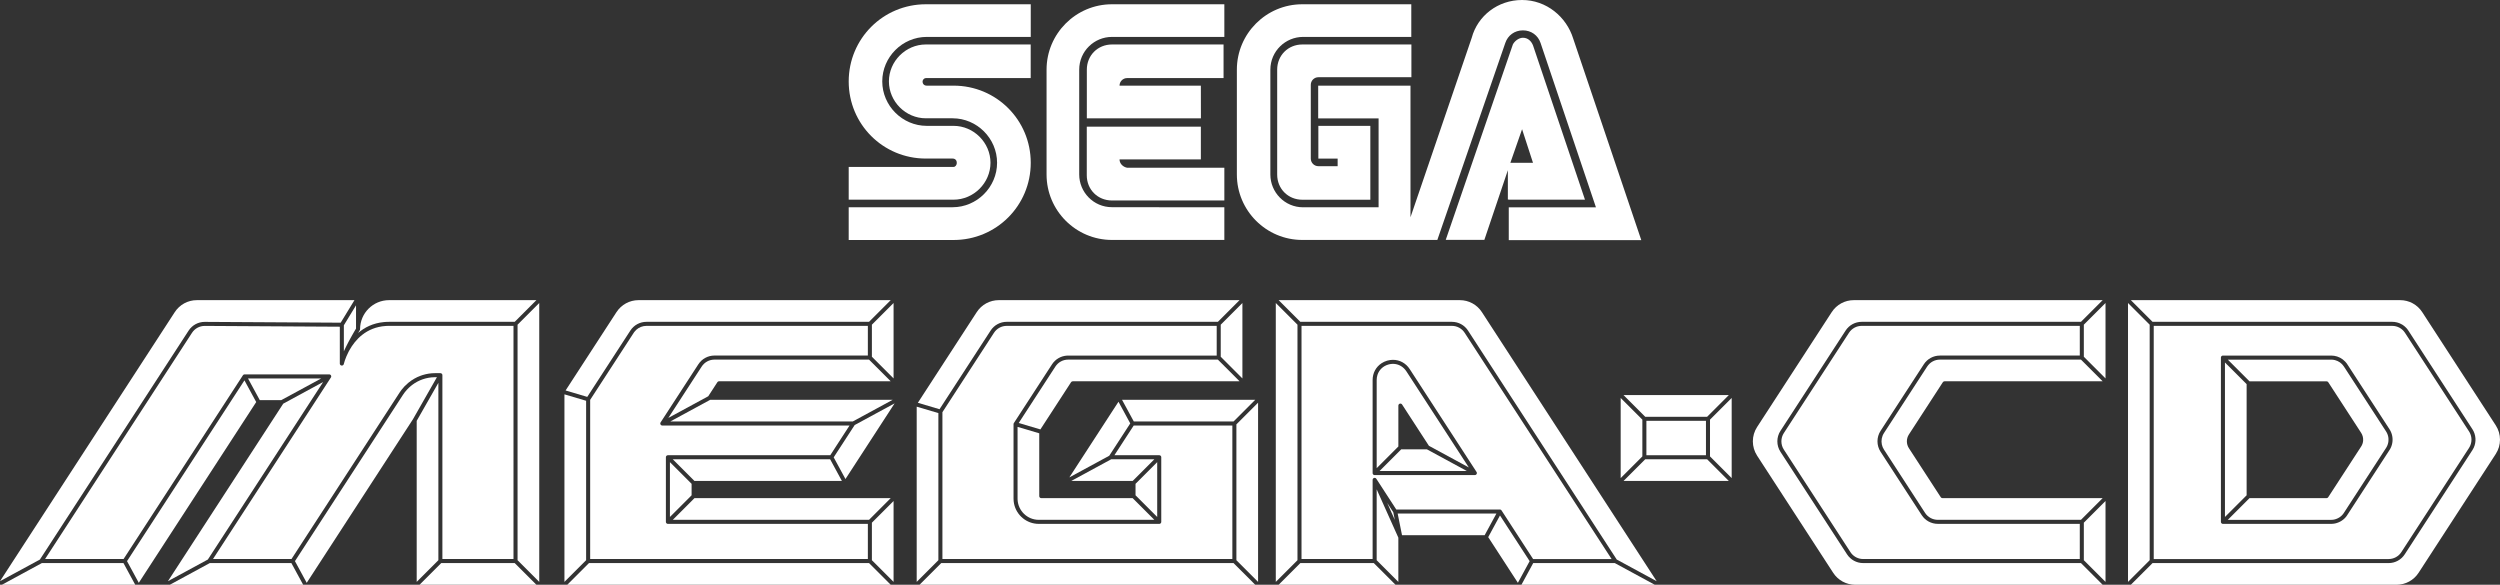 <?xml version="1.0" encoding="utf-8"?>
<!-- Generator: Adobe Illustrator 26.5.0, SVG Export Plug-In . SVG Version: 6.00 Build 0)  -->
<svg version="1.1" id="Layer_1" xmlns="http://www.w3.org/2000/svg" xmlns:xlink="http://www.w3.org/1999/xlink" x="0px" y="0px"
	 viewBox="0 0 3839 897.94" style="enable-background:new 0 0 3839 897.94;" xml:space="preserve">
<rect x="0" y="0" width="3839" height="897.94" fill="#333333" stroke="none"/>
<style type="text/css">
	.st0{fill:#FFFFFF;}
	.st1{fill:#FFFFFF;stroke:#000000;stroke-width:6.18;stroke-linecap:round;stroke-linejoin:round;stroke-miterlimit:10;}
	.st2{fill:none;stroke:#000000;stroke-width:6.18;stroke-linecap:round;stroke-linejoin:round;stroke-miterlimit:10;}
	.st3{stroke:#FFFFFF;stroke-width:6.18;stroke-linecap:round;stroke-linejoin:round;stroke-miterlimit:10;}
	.st4{fill:none;stroke:#FFFFFF;stroke-width:6.18;stroke-linecap:round;stroke-linejoin:round;stroke-miterlimit:10;}
</style>
<g>
	<g>
		<g>
			<g>
				<g>
					<path class="st0" d="M1464.31,256.32h-161.04v50.3h161.04c30.92,0,56.68-25.76,56.68-56.68s-25.76-56.68-56.68-56.68h-41.22
						c-37.38,0-68.29-30.92-68.29-68.29s30.92-68.29,68.29-68.29h159.73V6.55h-161.04c-65.67,0-118.51,52.75-118.51,118.51
						s52.75,118.42,118.42,118.42h41.13c3.93,0,6.38,2.62,6.38,6.38C1469.38,253.7,1466.76,256.32,1464.31,256.32z"/>
					<path class="st0" d="M1421.69,119.91h161.04V68.29h-161.04c-30.92,0-56.68,25.76-56.68,56.68s25.76,56.68,56.68,56.68h41.13
						c37.38,0,68.29,30.92,68.29,68.29s-30.92,68.29-68.29,68.29h-159.56v50.3h161.04c65.67,0,118.51-52.75,118.51-118.51
						s-52.75-118.51-118.51-118.51h-41.22c-3.93,0-6.38-2.62-6.38-6.38C1416.63,122.53,1419.25,119.91,1421.69,119.91z"/>
				</g>
				<g>
					<path class="st0" d="M1999.93,68.29c-21.92,0-38.69,16.77-38.69,38.69v161.04c0,21.92,16.77,38.69,38.69,38.69h104.36V193.27
						h-79.82v50.3h29.61v11.62h-29.61c-6.38,0-11.62-5.24-11.62-11.62V130.21c0-6.38,5.24-11.62,11.62-11.62h142.88v-50.3H1999.93z"
						/>
					<path class="st0" d="M2316.69,306.63h117.2L2354.06,69.6c-2.62-6.38-7.69-11.62-15.46-11.62c-6.38,0-12.93,5.24-15.46,10.31
						L2220.1,368.29h59.3l36.07-106.9v45.06h1.31L2316.69,306.63L2316.69,306.63z M2337.3,198.42l16.77,51.61h-34.76L2337.3,198.42z
						"/>
					<path class="st0" d="M2415.81,59.3C2405.5,25.85,2374.68,0,2337.3,0c-37.38,0-68.29,24.45-77.29,57.99l-94.06,275.62V131.52
						h-141.74v50.3h92.75v136.5h-115.89c-28.38,0-50.3-23.14-50.3-50.3V106.98c0-28.38,23.14-50.3,50.3-50.3h166.11V6.55h-167.42
						c-55.37,0-100.43,45.06-100.43,100.43v161.04c0,55.37,45.06,100.43,100.43,100.43h207.42l104.36-302.52
						c3.93-11.62,14.24-19.3,27.07-19.3s23.14,7.69,27.07,19.3l85.06,252.48h-133.88v50.3h203.49l0,0L2415.81,59.3z"/>
				</g>
				<g>
					<path class="st0" d="M1707.53,318.16c-28.38,0-50.3-23.14-50.3-50.3V106.98c0-28.38,23.14-50.3,50.3-50.3h172.57V6.55h-172.57
						c-55.37,0-100.43,45.06-100.43,100.43v161.04c0,55.37,45.06,100.43,100.43,100.43h172.57v-50.13L1707.53,318.16L1707.53,318.16
						z"/>
					<path class="st0" d="M1719.15,244.8h124.89v-50.3h-175.19v74.67c0,21.92,16.77,38.69,38.69,38.69h172.57v-50.3h-149.43
						C1724.3,256.32,1719.15,251.08,1719.15,244.8z"/>
					<path class="st0" d="M1844.04,131.52h-124.89c0-6.38,5.24-11.62,11.62-11.62h148.12V68.29h-171.26
						c-21.92,0-38.69,16.77-38.69,38.69v74.76h175.19C1844.04,181.74,1844.04,131.52,1844.04,131.52z"/>
				</g>
			</g>
		</g>
	</g>
	<g>
		<polygon class="st0" points="652.59,889.62 644.27,897.94 823.67,897.94 823.05,897.32 790.38,864.66 677.56,864.66 		"/>
		<path class="st0" d="M550.9,509.68c-0.11,0.19-0.23,0.38-0.34,0.58c-0.13,0.23-0.27,0.46-0.41,0.69
			c-0.06,0.11-0.13,0.22-0.19,0.33c9.81-8.46,22.76-15.14,39.71-16.72c0.05-0.01,0.1-0.01,0.16-0.02c1.07-0.1,2.15-0.17,3.25-0.23
			c0.18-0.01,0.35-0.03,0.53-0.03c1.26-0.06,2.54-0.09,3.85-0.09h192.93l33.29-33.29H597.46c-24.55,0-44.52,19.97-44.52,44.52
			c0,0.57-0.16,1.13-0.45,1.61c-0.19,0.31-0.39,0.65-0.6,0.99c-0.08,0.13-0.16,0.27-0.24,0.41c-0.13,0.22-0.26,0.43-0.4,0.66
			C551.13,509.29,551.02,509.49,550.9,509.68z"/>
		<path class="st0" d="M536.25,538.36c-0.13,0.24-0.26,0.48-0.39,0.71c-0.17,0.32-0.34,0.64-0.51,0.96
			c-0.03,0.06-0.06,0.11-0.09,0.17c-5.34,10.3-7.29,18.65-7.32,18.76c-0.01,0.04-0.02,0.07-0.03,0.11
			c-0.02,0.09-0.05,0.17-0.08,0.25c-0.03,0.09-0.07,0.18-0.11,0.27c-0.04,0.08-0.08,0.16-0.12,0.23c-0.05,0.08-0.1,0.16-0.15,0.24
			c-0.05,0.07-0.1,0.14-0.16,0.2c-0.06,0.07-0.12,0.14-0.19,0.2c-0.06,0.06-0.12,0.12-0.19,0.18c-0.07,0.06-0.14,0.11-0.22,0.16
			c-0.07,0.05-0.14,0.1-0.22,0.15c-0.08,0.05-0.16,0.08-0.24,0.12c-0.08,0.04-0.16,0.08-0.24,0.11c-0.09,0.03-0.19,0.06-0.28,0.08
			c-0.08,0.02-0.16,0.05-0.24,0.06c-0.14,0.03-0.29,0.04-0.43,0.04c-0.04,0-0.08,0.01-0.11,0.01c-0.05,0-0.11,0-0.16,0
			c-0.05,0-0.1-0.02-0.16-0.02c-0.06-0.01-0.13-0.01-0.19-0.02c-0.04-0.01-0.07-0.02-0.11-0.03c-0.11-0.02-0.22-0.05-0.33-0.09
			c-0.08-0.03-0.16-0.05-0.24-0.09c-0.1-0.04-0.2-0.09-0.29-0.14c-0.08-0.04-0.15-0.09-0.23-0.13c-0.09-0.06-0.17-0.12-0.25-0.18
			c-0.07-0.06-0.14-0.12-0.2-0.18c-0.07-0.07-0.14-0.14-0.2-0.22c-0.06-0.07-0.12-0.14-0.17-0.22c-0.06-0.08-0.11-0.16-0.16-0.25
			c-0.05-0.08-0.09-0.16-0.13-0.25c-0.04-0.09-0.07-0.18-0.11-0.27c-0.03-0.09-0.06-0.19-0.09-0.29c-0.02-0.09-0.04-0.18-0.05-0.28
			c-0.02-0.1-0.03-0.21-0.03-0.31c0-0.05-0.01-0.09-0.01-0.14v-0.1v-56.45l-205.25-1.21l-2.06-0.01c-0.05,0-0.09,0-0.14,0
			c-7.92,0-15.22,3.96-19.54,10.61L69.21,858.45h120.54l183.25-282.12c0.07-0.11,0.17-0.2,0.25-0.3c0.07-0.09,0.14-0.18,0.22-0.26
			c0.02-0.01,0.03-0.03,0.04-0.05c0.06-0.05,0.12-0.08,0.18-0.13c0.05-0.04,0.09-0.07,0.14-0.1c0.09-0.06,0.16-0.13,0.26-0.18
			c0.02-0.01,0.04-0.02,0.06-0.03c0.08-0.04,0.16-0.06,0.25-0.1c0.06-0.02,0.11-0.05,0.17-0.07c0.08-0.03,0.16-0.07,0.24-0.1
			c0.02-0.01,0.04-0.01,0.07-0.01c0.1-0.02,0.21-0.02,0.31-0.04c0.14-0.02,0.27-0.05,0.41-0.05h129.91c0.16,0,0.32,0.02,0.47,0.04
			c0.01,0,0.03,0,0.04,0c0.04,0.01,0.08,0.02,0.12,0.03c0.1,0.02,0.2,0.05,0.3,0.08c0.02,0.01,0.05,0.01,0.08,0.02
			c0.03,0.01,0.07,0.03,0.1,0.04c0.09,0.03,0.18,0.07,0.27,0.12c0.03,0.02,0.07,0.03,0.1,0.05c0.02,0.01,0.04,0.02,0.06,0.03
			c0.1,0.06,0.2,0.12,0.29,0.19c0.03,0.02,0.05,0.03,0.08,0.05c0.01,0,0.01,0.01,0.02,0.01c0.12,0.09,0.23,0.2,0.34,0.31
			c0.03,0.03,0.06,0.07,0.09,0.11c0.07,0.08,0.14,0.17,0.2,0.25c0.02,0.02,0.03,0.04,0.05,0.07c0.02,0.03,0.03,0.07,0.05,0.1
			c0.03,0.04,0.05,0.08,0.08,0.12c0.01,0.02,0.01,0.05,0.03,0.07c0.03,0.05,0.06,0.11,0.09,0.16c0.06,0.13,0.1,0.27,0.14,0.41
			c0.01,0.03,0.02,0.05,0.03,0.07c0,0,0,0,0,0c0,0.01,0,0.03,0.01,0.04c0.01,0.03,0.01,0.06,0.01,0.08
			c0.03,0.13,0.05,0.25,0.06,0.38c0.01,0.08,0,0.16,0,0.24c0,0.02,0,0.04,0,0.06c0,0.04,0,0.08,0,0.12c0,0.03,0,0.06,0,0.09
			c-0.01,0.09-0.03,0.17-0.04,0.26c-0.01,0.08-0.02,0.17-0.04,0.25c-0.01,0.04-0.03,0.08-0.04,0.12c-0.01,0.05-0.03,0.09-0.05,0.13
			c0,0.01,0,0.01-0.01,0.01c-0.03,0.07-0.04,0.14-0.07,0.21c-0.07,0.16-0.15,0.31-0.24,0.45c0,0,0,0,0,0L327.07,858.45h120.54
			c2.24-3.45,8.46-13.02,17.26-26.58c0.13-0.2,0.26-0.4,0.39-0.61c4.61-7.1,9.92-15.28,15.73-24.22c0.18-0.28,0.37-0.57,0.55-0.85
			c6.59-10.14,13.8-21.25,21.37-32.9c0.4-0.61,0.79-1.22,1.19-1.84c3.86-5.94,7.81-12.02,11.8-18.17c0.36-0.55,0.71-1.1,1.07-1.65
			c1.43-2.2,2.87-4.42,4.31-6.64c0.08-0.13,0.17-0.26,0.25-0.39c3.28-5.05,6.58-10.13,9.88-15.22c0.29-0.45,0.58-0.9,0.88-1.35
			c3.21-4.94,6.41-9.87,9.6-14.78c0.42-0.65,0.85-1.31,1.27-1.96c0.69-1.07,1.39-2.13,2.08-3.2c0.8-1.24,1.61-2.47,2.41-3.71
			c0.83-1.27,1.65-2.54,2.47-3.81c0.34-0.52,0.68-1.05,1.02-1.57c1.84-2.83,3.67-5.65,5.48-8.44c0.81-1.25,1.62-2.49,2.42-3.72
			c2.94-4.52,5.82-8.97,8.65-13.32c2.42-3.72,4.79-7.37,7.11-10.94c2.08-3.21,4.12-6.35,6.11-9.41c0.99-1.53,1.97-3.04,2.94-4.53
			c1.32-2.03,2.62-4.03,3.89-5.99c11.34-17.46,20.49-31.54,25.84-39.78c0.9-1.39,1.86-2.75,2.87-4.07
			c3.02-3.96,6.5-7.57,10.37-10.78l0.28-0.23c5.64-4.67,12.01-8.31,18.8-10.8c1-0.37,2.01-0.72,3.02-1.04
			c0.12-0.04,0.24-0.07,0.35-0.1c6.06-1.86,12.39-2.83,18.8-2.83c0.05,0,0.1,0,0.15,0l8.02,0.02c0.04,0,0.07,0.01,0.11,0.01
			c0.13,0,0.25,0.02,0.38,0.04c0.07,0.01,0.14,0.02,0.21,0.04c0.03,0.01,0.06,0.01,0.09,0.02c0,0,0.01,0,0.01,0
			c0.01,0,0.02,0.01,0.04,0.01c0.08,0.02,0.15,0.05,0.22,0.08c0.06,0.02,0.12,0.04,0.18,0.07c0.08,0.03,0.15,0.08,0.23,0.12
			c0.05,0.02,0.09,0.05,0.13,0.07c0.04,0.03,0.09,0.05,0.13,0.07c0.01,0.01,0.02,0.02,0.04,0.03c0.14,0.1,0.27,0.21,0.39,0.32
			c0.01,0.01,0.02,0.02,0.03,0.02c0.03,0.03,0.06,0.07,0.09,0.11c0.08,0.09,0.16,0.19,0.24,0.29c0.04,0.06,0.08,0.12,0.11,0.18
			c0,0,0,0,0,0.01c0.01,0.02,0.03,0.04,0.05,0.06c0.01,0.01,0.01,0.02,0.01,0.03c0.04,0.07,0.07,0.14,0.1,0.21
			c0.03,0.07,0.06,0.13,0.09,0.2c0.03,0.08,0.06,0.16,0.08,0.25c0.01,0.05,0.03,0.09,0.04,0.14c0.01,0.05,0.03,0.1,0.04,0.16
			c0.03,0.18,0.05,0.36,0.05,0.54c0,0.01,0,0.02,0,0.02c0,0,0,0,0,0.01v282.29h109.19V500.41H597.46c-0.81,0-1.61,0.01-2.41,0.04
			c-0.18,0.01-0.35,0.01-0.53,0.02c-0.65,0.02-1.3,0.05-1.94,0.09c-0.12,0.01-0.24,0.02-0.36,0.02
			c-30.08,2.04-46.91,21.45-55.73,37.34C536.41,538.07,536.33,538.21,536.25,538.36z"/>
		<polygon class="st0" points="431.98,614.41 493.29,581.13 380.83,581.13 398.9,614.41 		"/>
		<path class="st0" d="M634.12,643.83l36.81-64.59l-2.67-0.01h-0.01c-0.28,0-0.55,0.01-0.83,0.02c-12.4,0.15-24.48,4.29-34.35,11.76
			c-0.67,0.51-1.33,1.03-1.98,1.57l-0.28,0.23c-2.13,1.77-4.13,3.68-5.98,5.7c-2.21,2.42-4.23,5-6.01,7.75
			c-14.11,21.73-54.63,84.11-92.2,141.97c-0.63,0.97-1.25,1.93-1.88,2.89c-1.38,2.12-2.75,4.23-4.11,6.33
			c-1.13,1.74-2.25,3.47-3.37,5.19c-0.84,1.3-1.68,2.59-2.52,3.88c-3.89,5.99-7.72,11.88-11.44,17.61
			c-0.59,0.91-1.18,1.81-1.76,2.71c-0.9,1.39-1.79,2.76-2.68,4.13c-0.1,0.15-0.19,0.3-0.29,0.44
			c-23.03,35.46-41.27,63.53-45.65,70.28l18.07,33.29L634.12,643.83z"/>
		<polygon class="st0" points="673.17,587.87 639.88,646.27 639.88,893.55 673.17,860.26 		"/>
		<polygon class="st0" points="794.77,860.26 828.06,893.55 828.06,465.3 794.77,498.59 		"/>
		<polygon class="st0" points="322.14,864.66 262.15,897.22 260.83,897.94 465.53,897.94 447.45,864.66 		"/>
		<path class="st0" d="M268.39,479.29L0,892.49l20.04-10.88l41.27-22.41l228.31-351.48c5.47-8.42,14.71-13.44,24.74-13.44
			c0,0,0,0,0,0c0.05,0,0.11,0,0.16,0c0,0,0.01,0,0.01,0l2.57,0.02l206.08,1.22l11.85-19.42l9.26-15.18H302.25
			C288.53,460.91,275.87,467.78,268.39,479.29z"/>
		<polygon class="st0" points="64.28,864.66 4.7,897 2.96,897.94 207.66,897.94 189.59,864.66 		"/>
		<path class="st0" d="M528.03,499.5v40c0.12-0.27,0.25-0.54,0.37-0.81c0.05-0.12,0.11-0.24,0.16-0.36
			c0.28-0.61,0.56-1.21,0.85-1.82c0.06-0.13,0.12-0.26,0.18-0.39c0.25-0.52,0.5-1.04,0.75-1.56c0.06-0.13,0.12-0.26,0.19-0.39
			c0.29-0.61,0.59-1.21,0.89-1.82c0.07-0.13,0.13-0.27,0.2-0.4c0.25-0.51,0.51-1.02,0.77-1.53c0.07-0.14,0.14-0.28,0.21-0.42
			c0.3-0.6,0.61-1.19,0.91-1.79c0.07-0.13,0.14-0.26,0.2-0.4c0.26-0.49,0.51-0.98,0.77-1.47c0.08-0.15,0.16-0.3,0.23-0.45
			c0.31-0.58,0.61-1.16,0.91-1.73c0.06-0.12,0.13-0.24,0.19-0.36c0.26-0.48,0.51-0.96,0.77-1.43c0.08-0.15,0.16-0.29,0.24-0.44
			c0.3-0.55,0.6-1.1,0.89-1.64c0.06-0.12,0.13-0.23,0.19-0.34c0.25-0.45,0.49-0.9,0.74-1.34c0.08-0.14,0.16-0.29,0.24-0.43
			c0.28-0.51,0.57-1.02,0.84-1.52c0.06-0.11,0.12-0.21,0.18-0.32c0.23-0.41,0.46-0.82,0.68-1.21c0.08-0.14,0.16-0.29,0.24-0.43
			c0.26-0.46,0.52-0.92,0.77-1.36c0.06-0.1,0.11-0.19,0.16-0.29c0.21-0.38,0.42-0.74,0.63-1.1c0.07-0.12,0.13-0.23,0.2-0.35
			c0.24-0.42,0.47-0.82,0.7-1.21c0.04-0.07,0.08-0.14,0.12-0.21c0.19-0.34,0.38-0.66,0.56-0.97c0.06-0.1,0.12-0.21,0.18-0.31
			c0.21-0.35,0.41-0.69,0.59-1.02c0.02-0.04,0.04-0.07,0.07-0.11c0.17-0.3,0.34-0.58,0.5-0.84c0.04-0.07,0.09-0.15,0.13-0.22
			c0.36-0.6,0.66-1.12,0.92-1.55c0.01-0.01,0.02-0.03,0.03-0.04c0.13-0.21,0.24-0.41,0.34-0.57v-35.71l-10.42,17.08L528.03,499.5z"
			/>
		<polygon class="st0" points="274.29,883.57 319.18,859.2 374.62,773.85 496.26,586.58 434.94,619.87 257.86,892.49 		"/>
		<polygon class="st0" points="393.44,617.38 375.37,584.09 195.05,861.69 213.12,894.98 		"/>
		<path class="st0" d="M1499.89,479.29l-90.44,139.24l33.29,9.86l78.44-120.76c5.46-8.41,14.72-13.44,24.75-13.44h324.25
			l33.29-33.29h-369.71C1520.02,460.91,1507.36,467.78,1499.89,479.29z"/>
		<polygon class="st0" points="1874.56,498.59 1874.56,547.84 1907.84,581.12 1907.84,465.3 1902.91,470.23 		"/>
		<path class="st0" d="M1526.38,511.01l-79.2,121.93v225.5h445.22v-205h-151.49l-29.63,45.61h68.83c0.05,0,0.09,0.01,0.14,0.01
			c0.08,0,0.16,0.01,0.24,0.02c0.06,0.01,0.12,0.02,0.18,0.03c0.04,0.01,0.08,0.01,0.12,0.02c0.05,0.01,0.1,0.02,0.15,0.04
			c0.08,0.02,0.15,0.05,0.22,0.07c0.05,0.02,0.09,0.03,0.14,0.05c0,0,0.01,0,0.01,0c0.02,0.01,0.04,0.02,0.07,0.03
			c0.07,0.03,0.14,0.07,0.21,0.1c0.07,0.04,0.13,0.07,0.2,0.11c0.02,0.01,0.04,0.02,0.06,0.04c0.01,0.01,0.03,0.02,0.04,0.03
			c0.03,0.02,0.05,0.04,0.08,0.06c0.06,0.05,0.12,0.09,0.18,0.14c0.04,0.04,0.08,0.07,0.12,0.11c0.03,0.03,0.06,0.06,0.09,0.09
			c0.04,0.04,0.08,0.08,0.11,0.12c0.05,0.06,0.09,0.11,0.14,0.17c0.02,0.03,0.05,0.06,0.07,0.09c0.01,0.01,0.02,0.02,0.03,0.04
			c0.01,0.02,0.03,0.05,0.04,0.07c0.04,0.06,0.07,0.12,0.11,0.19c0.04,0.07,0.08,0.14,0.11,0.21c0.01,0.02,0.02,0.04,0.03,0.07
			c0,0,0,0,0,0.01c0.02,0.04,0.03,0.09,0.04,0.13c0.03,0.08,0.05,0.15,0.08,0.23c0.01,0.05,0.03,0.1,0.04,0.15
			c0.01,0.04,0.02,0.08,0.02,0.12c0.01,0.06,0.02,0.12,0.03,0.18c0.01,0.08,0.01,0.16,0.02,0.24c0,0.05,0.01,0.09,0.01,0.14v99.18v0
			c0,0,0,0,0,0c0,0.05-0.01,0.09-0.01,0.14c0,0.08-0.01,0.16-0.02,0.24c-0.01,0.06-0.02,0.12-0.03,0.18
			c-0.01,0.04-0.01,0.08-0.02,0.12c-0.01,0.05-0.02,0.1-0.04,0.14c-0.02,0.08-0.05,0.16-0.08,0.23c-0.02,0.04-0.03,0.09-0.04,0.13
			c0,0,0,0,0,0.01c-0.01,0.02-0.02,0.05-0.03,0.07c-0.03,0.07-0.07,0.14-0.11,0.21c-0.03,0.06-0.07,0.13-0.11,0.19
			c-0.01,0.02-0.02,0.05-0.04,0.07c-0.01,0.02-0.03,0.03-0.04,0.05c-0.02,0.03-0.04,0.05-0.06,0.07c-0.04,0.06-0.09,0.12-0.14,0.18
			c-0.04,0.04-0.07,0.08-0.11,0.12c-0.03,0.03-0.06,0.06-0.09,0.09c-0.04,0.04-0.08,0.07-0.12,0.11c-0.06,0.05-0.12,0.09-0.18,0.14
			c-0.02,0.02-0.05,0.04-0.07,0.06c-0.02,0.01-0.03,0.03-0.05,0.04c-0.02,0.01-0.04,0.02-0.06,0.04c-0.06,0.04-0.13,0.07-0.19,0.11
			c-0.07,0.04-0.13,0.07-0.2,0.1c-0.02,0.01-0.05,0.02-0.07,0.04c0,0,0,0-0.01,0c-0.03,0.01-0.06,0.02-0.1,0.03
			c-0.12,0.04-0.24,0.08-0.36,0.11c-0.04,0.01-0.08,0.03-0.12,0.04c-0.02,0-0.05,0-0.07,0.01c-0.17,0.03-0.34,0.05-0.52,0.05
			c-0.01,0-0.02,0-0.02,0c0,0,0,0,0,0s0,0,0,0h-185c-18.69,0-34.34-13.31-37.95-30.94c-0.52-2.52-0.79-5.13-0.79-7.8V651.35
			c0-0.09,0.01-0.18,0.02-0.27c0-0.04,0-0.07,0.01-0.11c0.01-0.09,0.03-0.18,0.05-0.26c0.01-0.04,0.02-0.09,0.03-0.13
			c0.02-0.07,0.04-0.14,0.06-0.21c0.01-0.04,0.03-0.08,0.05-0.12c0.03-0.08,0.06-0.17,0.1-0.25c0.02-0.03,0.04-0.07,0.05-0.1
			c0.04-0.08,0.08-0.16,0.13-0.24l58.59-90.2c5.12-7.89,13.57-12.79,22.88-13.38c0.62-0.04,1.24-0.06,1.87-0.06h228.14v-45.61
			h-322.43C1538,500.41,1530.69,504.37,1526.38,511.01z"/>
		<path class="st0" d="M1595.86,761.85v-96.48l-33.29-9.86v110.2c0,0.56,0.01,1.12,0.04,1.67c0.87,17.16,15.11,30.86,32.49,30.86
			h177.5l-4.93-4.93l-28.36-28.36h-140.36C1597.25,764.95,1595.86,763.56,1595.86,761.85z"/>
		<polygon class="st0" points="1413.91,896.1 1412.07,897.94 1927.51,897.94 1923.81,894.24 1894.22,864.66 1445.36,864.66 		"/>
		<path class="st0" d="M1647.32,585.51h256.14l-2.09-2.09l-31.2-31.2h-229.96c-7.92,0-15.23,3.97-19.54,10.61l-56.33,86.72
			l33.29,9.86l47.08-72.49C1645.28,586.05,1646.26,585.51,1647.32,585.51z"/>
		<polygon class="st0" points="1642.07,733.1 1703.39,699.81 1735.61,650.2 1717.54,616.91 		"/>
		<polygon class="st0" points="1723,613.95 1741.07,647.24 1894.22,647.24 1927.51,613.95 		"/>
		<polygon class="st0" points="1743.72,760.56 1777,793.85 1777,709.66 1743.72,742.95 		"/>
		<polygon class="st0" points="1645.03,738.55 1739.33,738.55 1767.68,710.2 1772.61,705.27 1706.35,705.27 		"/>
		<polygon class="st0" points="1407.68,893.55 1440.97,860.26 1440.97,634.34 1407.68,624.48 		"/>
		<polygon class="st0" points="1898.61,860.26 1931.9,893.55 1931.9,618.34 1898.61,651.63 		"/>
		<rect x="2528.21" y="646.2" class="st0" width="91.46" height="52.86"/>
		<polygon class="st0" points="2488.71,734.16 2522,700.88 2522,644.38 2488.71,611.09 		"/>
		<polygon class="st0" points="2650.91,734.69 2621.48,705.27 2526.39,705.27 2499.76,731.9 2493.1,738.55 2654.77,738.55 		"/>
		<polygon class="st0" points="2650.91,610.56 2654.77,606.7 2493.1,606.7 2496.8,610.4 2526.39,639.99 2621.48,639.99 		"/>
		<polygon class="st0" points="2659.16,611.09 2625.88,644.38 2625.88,700.88 2659.16,734.16 		"/>
		<path class="st0" d="M3228.83,460.91h-382.16c-13.72,0-26.38,6.87-33.86,18.38l-114.61,176.44c-8.68,13.36-8.68,30.63,0,43.99
			l116.82,179.85c7.48,11.51,20.13,18.38,33.86,18.38h379.95l-3.7-3.7l-29.59-29.59h-334.48c-10.03,0-19.28-5.02-24.75-13.44
			L2734.06,693.8c-6.34-9.77-6.34-22.39,0-32.15l100.04-154.01c5.47-8.41,14.72-13.44,24.75-13.44h336.7L3228.83,460.91z"/>
		<path class="st0" d="M2954.19,559.45c5.46-8.41,14.72-13.44,24.75-13.44h214.79v-45.61h-334.88c-7.92,0-15.23,3.97-19.54,10.61
			l-100.04,154.01c-5.01,7.71-5.01,17.67,0,25.39l102.26,157.42c3.78,5.81,9.84,9.57,16.6,10.42c0.97,0.12,1.95,0.18,2.94,0.18
			h332.66v-54h-218.02c-10.03,0-19.28-5.02-24.75-13.44l-63.15-97.22c-6.34-9.76-6.34-22.39,0-32.15L2954.19,559.45z"/>
		<polygon class="st0" points="3199.94,860.26 3233.23,893.55 3233.23,769.34 3199.94,802.63 		"/>
		<path class="st0" d="M2986.04,585.51h242.79l-3.7-3.7l-29.59-29.59h-216.61c-7.92,0-15.23,3.97-19.54,10.61l-66.38,102.19
			c-3.44,5.3-4.52,11.67-3.23,17.63c0.59,2.71,1.66,5.34,3.23,7.75l63.15,97.22c4.31,6.64,11.62,10.61,19.54,10.61h219.84
			l29.59-29.59l3.7-3.7h-246.02c-1.05,0-2.03-0.53-2.6-1.41l-48.91-75.29c-4.15-6.39-4.15-14.66,0-21.05l52.14-80.27
			C2984.01,586.05,2984.99,585.51,2986.04,585.51z"/>
		<polygon class="st0" points="3233.23,465.3 3230.3,468.23 3199.94,498.59 3199.94,547.84 3233.23,581.12 		"/>
		<polygon class="st0" points="875.3,893.78 871.14,897.94 1367.77,897.94 1334.49,864.66 904.43,864.66 		"/>
		<path class="st0" d="M1290.83,674.56l13.72-21.12h-287.51c0,0,0,0,0,0c0,0-0.01,0-0.01,0c-0.16,0-0.31-0.02-0.47-0.04
			c-0.03-0.01-0.07-0.01-0.1-0.02c-0.04-0.01-0.08-0.02-0.11-0.03c-0.08-0.02-0.16-0.04-0.25-0.07c-0.05-0.02-0.11-0.04-0.16-0.06
			c-0.04-0.02-0.08-0.03-0.12-0.04c-0.01,0-0.02-0.01-0.03-0.01c-0.05-0.02-0.09-0.05-0.13-0.07c-0.05-0.02-0.1-0.05-0.14-0.07
			c-0.07-0.04-0.13-0.08-0.19-0.12c-0.04-0.03-0.07-0.05-0.11-0.08c0,0-0.01,0-0.01-0.01c-0.02-0.02-0.05-0.03-0.07-0.05
			c-0.12-0.09-0.23-0.2-0.34-0.31c-0.01-0.01-0.02-0.01-0.02-0.02c0,0,0,0,0,0c0,0-0.01-0.01-0.01-0.01
			c-0.02-0.02-0.04-0.05-0.06-0.07c-0.07-0.08-0.14-0.17-0.2-0.26c-0.02-0.02-0.03-0.04-0.05-0.07c-0.02-0.03-0.04-0.07-0.05-0.1
			c-0.03-0.04-0.05-0.08-0.08-0.12c-0.01-0.02-0.01-0.05-0.03-0.07c-0.03-0.05-0.06-0.1-0.09-0.16c-0.06-0.15-0.11-0.3-0.16-0.45
			c0-0.01-0.01-0.02-0.01-0.04c0,0,0,0,0,0c0-0.01,0-0.03-0.01-0.04c-0.01-0.03-0.01-0.06-0.01-0.08c-0.03-0.13-0.05-0.25-0.06-0.38
			c-0.01-0.07,0-0.15,0-0.22c0-0.03,0-0.05,0-0.08c0-0.04,0-0.08,0-0.12c0-0.03,0-0.06,0-0.09c0.01-0.08,0.03-0.17,0.04-0.25
			c0.01-0.08,0.02-0.17,0.04-0.25c0.01-0.04,0.03-0.08,0.04-0.12c0.01-0.05,0.03-0.09,0.05-0.13c0,0,0-0.01,0-0.01
			c0.03-0.07,0.04-0.15,0.08-0.22c0.07-0.16,0.15-0.31,0.24-0.45c0,0,0,0,0,0l57.94-89.2c5.46-8.41,14.72-13.44,24.75-13.44h235.55
			v-45.61H992.71c-1.49,0-2.95,0.14-4.37,0.41c-5.7,1.08-10.81,4.26-14.32,8.98c-0.29,0.39-0.57,0.8-0.84,1.21l-66.92,103.01v244.42
			h426.42v-54h-307.04c0,0,0,0,0,0c-0.01,0-0.02,0-0.02,0c-0.18,0-0.35-0.02-0.52-0.05c-0.02,0-0.05,0-0.07-0.01
			c-0.04-0.01-0.08-0.02-0.12-0.03c-0.12-0.03-0.24-0.07-0.36-0.11c-0.03-0.01-0.06-0.02-0.1-0.03c0,0-0.01,0-0.01,0
			c-0.02-0.01-0.04-0.02-0.07-0.03c-0.07-0.03-0.14-0.07-0.2-0.1c-0.07-0.04-0.13-0.07-0.2-0.11c-0.02-0.01-0.04-0.02-0.06-0.04
			c-0.02-0.01-0.03-0.02-0.04-0.03c-0.03-0.02-0.05-0.04-0.07-0.06c-0.06-0.05-0.12-0.09-0.18-0.14c-0.04-0.03-0.08-0.07-0.12-0.11
			c-0.03-0.03-0.06-0.06-0.09-0.09c-0.04-0.04-0.08-0.08-0.11-0.12c-0.05-0.06-0.09-0.11-0.13-0.17c-0.02-0.03-0.05-0.06-0.07-0.09
			c-0.01-0.01-0.02-0.02-0.03-0.04c-0.01-0.02-0.03-0.05-0.04-0.07c-0.04-0.06-0.07-0.12-0.11-0.19c-0.04-0.07-0.08-0.14-0.11-0.21
			c-0.01-0.02-0.02-0.04-0.03-0.07c0,0,0,0,0-0.01c-0.02-0.04-0.03-0.09-0.04-0.13c-0.03-0.08-0.05-0.15-0.08-0.23
			c-0.01-0.05-0.03-0.1-0.04-0.15c-0.01-0.04-0.02-0.08-0.02-0.12c-0.01-0.06-0.02-0.12-0.03-0.18c-0.01-0.08-0.01-0.16-0.02-0.24
			c0-0.05-0.01-0.09-0.01-0.14v-99.18c0-0.05,0.01-0.09,0.01-0.14c0-0.08,0.01-0.16,0.02-0.24c0.01-0.06,0.02-0.12,0.03-0.18
			c0.01-0.04,0.01-0.08,0.02-0.12c0.01-0.05,0.02-0.1,0.04-0.15c0.02-0.08,0.05-0.16,0.08-0.23c0.02-0.04,0.03-0.09,0.04-0.13
			c0,0,0,0,0-0.01c0.01-0.02,0.02-0.04,0.03-0.07c0.03-0.07,0.07-0.14,0.11-0.21c0.03-0.06,0.07-0.13,0.11-0.19
			c0.01-0.02,0.03-0.05,0.04-0.07c0.01-0.01,0.02-0.02,0.03-0.04c0.02-0.03,0.05-0.06,0.07-0.08c0.04-0.06,0.09-0.12,0.14-0.17
			c0.04-0.04,0.07-0.08,0.11-0.12c0.03-0.03,0.06-0.06,0.09-0.09c0.04-0.04,0.08-0.07,0.12-0.11c0.06-0.05,0.12-0.1,0.18-0.14
			c0.03-0.02,0.05-0.04,0.07-0.06c0.01-0.01,0.03-0.02,0.04-0.03c0.02-0.01,0.04-0.02,0.06-0.04c0.06-0.04,0.13-0.08,0.2-0.11
			c0.07-0.04,0.13-0.07,0.21-0.1c0.02-0.01,0.04-0.02,0.07-0.03c0,0,0.01,0,0.01,0c0.05-0.02,0.09-0.03,0.14-0.05
			c0.07-0.03,0.15-0.05,0.22-0.07c0.05-0.01,0.1-0.03,0.15-0.04c0.04-0.01,0.08-0.02,0.12-0.02c0.06-0.01,0.12-0.02,0.18-0.03
			c0.08-0.01,0.16-0.02,0.25-0.02c0.05,0,0.09-0.01,0.14-0.01h249.3L1290.83,674.56z"/>
		<polygon class="st0" points="866.75,893.55 900.04,860.26 900.04,615.42 866.75,605.56 		"/>
		<polygon class="st0" points="1066.41,764.95 1033.12,798.24 1334.49,798.24 1367.77,764.95 		"/>
		<polygon class="st0" points="1028.73,793.85 1062.02,760.56 1062.02,742.95 1028.73,709.66 		"/>
		<polygon class="st0" points="1278.33,711.84 1274.76,705.27 1033.12,705.27 1066.41,738.55 1292.83,738.55 		"/>
		<polygon class="st0" points="1373.76,619.41 1312.44,652.69 1280.22,702.3 1298.29,735.59 		"/>
		<polygon class="st0" points="1338.88,860.26 1372.17,893.55 1372.17,769.34 1338.88,802.63 		"/>
		<path class="st0" d="M946.68,479.29l-78.17,120.32l33.29,9.86l66.16-101.84c5.47-8.41,14.72-13.43,24.75-13.43h341.77l33.29-33.29
			H980.54C966.81,460.91,954.16,467.78,946.68,479.29z"/>
		<polygon class="st0" points="1372.17,465.3 1338.88,498.59 1338.88,547.84 1372.17,581.12 		"/>
		<path class="st0" d="M1102.08,586.38c0.05-0.05,0.1-0.08,0.15-0.13c0.13-0.11,0.27-0.21,0.42-0.3c0.06-0.04,0.13-0.07,0.19-0.11
			c0.16-0.08,0.32-0.14,0.48-0.19c0.06-0.02,0.11-0.04,0.17-0.05c0.23-0.05,0.46-0.09,0.7-0.09c0.01,0,0.01,0,0.02,0h263.55
			l-33.29-33.29h-237.37c-7.92,0-15.23,3.97-19.54,10.61l-51.28,78.94l61.32-33.29l14.01-21.56
			C1101.75,586.72,1101.91,586.54,1102.08,586.38z"/>
		<polygon class="st0" points="1370.8,613.95 1090.58,613.95 1029.26,647.24 1309.48,647.24 		"/>
		<path class="st0" d="M2241.73,460.91H1963.5l33.29,33.29h232.76c10.03,0,19.28,5.02,24.75,13.44l228.36,351.57l61.32,33.29
			l-268.39-413.2C2268.11,467.78,2255.46,460.91,2241.73,460.91z"/>
		<polygon class="st0" points="2479.7,864.66 2354.39,864.66 2354,865.38 2336.32,897.94 2541.02,897.94 		"/>
		<polygon class="st0" points="2279.84,821.87 2282.93,816.17 2297.91,788.58 2146.25,788.58 2152.94,821.87 		"/>
		<polygon class="st0" points="2348.93,861.69 2303.37,791.55 2285.3,824.83 2330.86,894.98 		"/>
		<polygon class="st0" points="2114.01,751.4 2114.01,860.26 2147.3,893.55 2147.3,825.64 2135.17,798.59 		"/>
		<path class="st0" d="M2158.43,568.55c-0.11-0.15-0.23-0.29-0.35-0.44c-0.28-0.35-0.56-0.7-0.85-1.03c-0.13-0.15-0.26-0.3-0.4-0.44
			c-0.33-0.36-0.67-0.7-1.01-1.04c-0.09-0.09-0.18-0.18-0.27-0.27c-0.44-0.41-0.89-0.8-1.35-1.18c-0.12-0.1-0.25-0.19-0.38-0.29
			c-0.35-0.27-0.7-0.53-1.06-0.79c-0.17-0.12-0.33-0.23-0.5-0.34c-0.35-0.23-0.71-0.45-1.07-0.67c-0.15-0.09-0.3-0.18-0.46-0.27
			c-0.5-0.28-1.02-0.55-1.54-0.79c-0.1-0.04-0.2-0.08-0.29-0.13c-0.44-0.2-0.88-0.38-1.32-0.55c-0.19-0.07-0.37-0.14-0.56-0.2
			c-0.38-0.13-0.76-0.26-1.14-0.37c-0.19-0.06-0.38-0.11-0.58-0.17c-0.47-0.12-0.94-0.23-1.41-0.33c-0.1-0.02-0.2-0.05-0.3-0.07
			c-0.57-0.11-1.14-0.19-1.71-0.26c-0.19-0.02-0.37-0.04-0.56-0.05c-0.41-0.04-0.82-0.07-1.23-0.09c-0.21-0.01-0.42-0.02-0.63-0.02
			c-0.37-0.01-0.73,0-1.1,0.01c-0.28,0.01-0.57,0.01-0.85,0.03c-0.37,0.02-0.74,0.06-1.11,0.1c-0.27,0.03-0.54,0.05-0.81,0.09
			c-0.41,0.06-0.82,0.13-1.22,0.21c-0.24,0.04-0.47,0.08-0.71,0.13c-0.6,0.13-1.19,0.28-1.79,0.46c-0.04,0.01-0.09,0.02-0.13,0.03
			c-8.08,2.39-14.01,8.23-16.47,15.74c-0.03,0.09-0.05,0.19-0.08,0.28c-0.76,2.42-1.17,5.01-1.17,7.71v135.34l33.29-33.29v-62.77
			c0-1.38,0.9-2.59,2.22-2.98c1.32-0.39,2.74,0.13,3.49,1.29l41.18,63.39l61.32,33.29l-95.98-147.76
			C2159.18,569.56,2158.81,569.05,2158.43,568.55z"/>
		<polygon class="st0" points="2151.69,690.02 2118.4,723.31 2252.54,723.31 2191.22,690.02 		"/>
		<polygon class="st0" points="1959.11,893.55 1992.4,860.26 1992.4,498.59 1959.11,465.3 		"/>
		<polygon class="st0" points="1964.13,897.32 1963.5,897.94 2142.9,897.94 2138.74,893.78 2109.62,864.66 1996.79,864.66 		"/>
		<polygon class="st0" points="2141.9,798.42 2139.54,786.67 2130.14,772.21 		"/>
		<path class="st0" d="M2303.13,782.37c0.12,0,0.24,0.03,0.36,0.05c0.12,0.01,0.25,0.02,0.37,0.05c0.02,0,0.03,0.01,0.05,0.01
			c0.09,0.02,0.16,0.07,0.25,0.1c0.02,0.01,0.03,0.01,0.05,0.02c0.13,0.05,0.26,0.08,0.38,0.15c0.02,0.01,0.03,0.02,0.05,0.03
			c0.09,0.05,0.17,0.12,0.25,0.18c0.01,0.01,0.02,0.02,0.04,0.03c0.1,0.07,0.21,0.13,0.3,0.21c0.01,0.01,0.03,0.03,0.04,0.04
			c0.08,0.08,0.14,0.17,0.22,0.26c0.08,0.1,0.18,0.19,0.25,0.3l48.49,74.66h120.54L2249.1,511.01
			c-4.31-6.64-11.62-10.61-19.54-10.61h-230.95v358.04h109.19V736.89c0-0.1,0.01-0.19,0.02-0.28c0.01-0.06,0.01-0.13,0.02-0.19
			c0-0.02,0-0.03,0.01-0.05c0.01-0.06,0.03-0.12,0.04-0.17c0.03-0.11,0.05-0.22,0.09-0.32c0.02-0.07,0.05-0.13,0.08-0.19
			c0.04-0.09,0.07-0.18,0.12-0.27c0.01-0.01,0.01-0.03,0.02-0.04c0.03-0.05,0.07-0.1,0.1-0.15c0.05-0.08,0.1-0.16,0.16-0.24
			c0.02-0.02,0.03-0.04,0.04-0.06c0.03-0.04,0.07-0.07,0.11-0.11c0.06-0.07,0.12-0.13,0.19-0.2c0.03-0.03,0.06-0.06,0.09-0.08
			c0.04-0.03,0.08-0.06,0.12-0.09c0.06-0.05,0.12-0.09,0.19-0.14c0.05-0.03,0.1-0.07,0.16-0.1c0.02-0.01,0.04-0.03,0.06-0.04
			c0.02-0.01,0.04-0.01,0.06-0.02c0.06-0.03,0.11-0.06,0.17-0.08c0.07-0.03,0.14-0.06,0.21-0.08c0.04-0.02,0.09-0.04,0.13-0.05
			c0.01,0,0.02-0.01,0.03-0.01c0.04-0.01,0.09-0.02,0.13-0.03c0.04-0.01,0.07-0.02,0.1-0.03c0.04-0.01,0.08-0.01,0.12-0.01
			c0.05-0.01,0.1-0.03,0.16-0.03c0.02,0,0.04,0,0.06,0c0.03,0,0.06,0,0.08,0c0.07-0.01,0.14-0.01,0.21-0.01c0.06,0,0.12,0,0.18,0
			c0.05,0,0.09,0.01,0.13,0.01c0.07,0.01,0.13,0.01,0.2,0.02c0.07,0.01,0.13,0.02,0.2,0.04c0.05,0.01,0.09,0.02,0.14,0.04
			c0.05,0.01,0.1,0.03,0.15,0.05c0.07,0.02,0.14,0.05,0.21,0.08c0.05,0.02,0.1,0.04,0.14,0.06c0.04,0.02,0.07,0.03,0.11,0.05
			c0.08,0.04,0.15,0.09,0.22,0.14c0.05,0.03,0.1,0.06,0.14,0.09c0.02,0.02,0.04,0.03,0.06,0.05c0.08,0.06,0.15,0.13,0.22,0.19
			c0.03,0.02,0.06,0.05,0.08,0.07c0.02,0.02,0.04,0.03,0.05,0.05c0.01,0.01,0.02,0.02,0.03,0.03c0.07,0.07,0.12,0.15,0.18,0.22
			c0.05,0.06,0.1,0.12,0.14,0.18c0.01,0.01,0.01,0.02,0.02,0.02l30.64,47.18H2303.13z M2110.9,729.52c-0.05,0-0.09-0.01-0.13-0.01
			c-0.08,0-0.17-0.01-0.25-0.02c-0.06-0.01-0.12-0.02-0.17-0.03c-0.04-0.01-0.08-0.01-0.12-0.02c-0.05-0.01-0.1-0.03-0.15-0.04
			c-0.07-0.02-0.15-0.05-0.22-0.07c-0.05-0.02-0.09-0.03-0.14-0.05c0,0-0.01,0-0.01,0c-0.02-0.01-0.04-0.02-0.07-0.03
			c-0.07-0.03-0.14-0.07-0.21-0.1c-0.07-0.04-0.13-0.07-0.2-0.11c-0.02-0.01-0.04-0.02-0.06-0.04c-0.01-0.01-0.03-0.02-0.04-0.03
			c-0.03-0.02-0.05-0.04-0.08-0.06c-0.06-0.05-0.12-0.09-0.18-0.14c-0.04-0.04-0.08-0.07-0.12-0.11c-0.03-0.03-0.06-0.06-0.09-0.09
			c-0.04-0.04-0.08-0.08-0.11-0.12c-0.05-0.06-0.09-0.12-0.14-0.18c-0.02-0.03-0.04-0.05-0.06-0.08c-0.01-0.01-0.02-0.03-0.03-0.04
			c-0.01-0.02-0.03-0.05-0.04-0.07c-0.04-0.06-0.07-0.12-0.11-0.19c-0.04-0.07-0.08-0.14-0.11-0.21c-0.01-0.02-0.02-0.04-0.03-0.07
			c0,0,0,0,0-0.01c-0.02-0.04-0.03-0.09-0.04-0.13c-0.03-0.08-0.05-0.15-0.08-0.23c-0.01-0.05-0.03-0.1-0.04-0.15
			c-0.01-0.04-0.02-0.08-0.02-0.12c-0.01-0.06-0.02-0.12-0.03-0.18c-0.01-0.08-0.01-0.16-0.02-0.24c0-0.05-0.01-0.09-0.01-0.14
			V583.58c0-10.79,5.15-20.15,13.63-25.73c2.56-1.68,5.42-3.04,8.54-3.96c0.31-0.09,0.62-0.16,0.94-0.24
			c10.56-2.8,21.13-0.11,28.76,7.01c0.06,0.05,0.12,0.1,0.17,0.15c0.02,0.01,0.03,0.03,0.04,0.05c1.8,1.71,3.43,3.66,4.85,5.85
			l102.64,158.01c0,0,0,0,0,0c0.09,0.14,0.17,0.3,0.24,0.45c0.03,0.07,0.05,0.15,0.08,0.23c0.02,0.05,0.03,0.09,0.05,0.14
			c0.01,0.04,0.03,0.08,0.04,0.12c0.02,0.09,0.03,0.17,0.04,0.26c0.01,0.08,0.03,0.16,0.04,0.24c0,0.03,0,0.06,0,0.09
			c0,0.04,0,0.08,0,0.12c0,0.03,0,0.06,0,0.08c0,0.07,0,0.14,0,0.21c-0.01,0.13-0.04,0.25-0.06,0.38c-0.01,0.03-0.01,0.06-0.01,0.08
			c0,0.01,0,0.03-0.01,0.04c0,0,0,0,0,0c0,0.01-0.01,0.01-0.01,0.02c-0.04,0.16-0.09,0.31-0.16,0.47c-0.02,0.06-0.06,0.11-0.09,0.16
			c-0.01,0.02-0.01,0.05-0.03,0.07c-0.02,0.04-0.05,0.08-0.08,0.12c-0.02,0.03-0.03,0.07-0.05,0.1c-0.02,0.02-0.03,0.04-0.05,0.07
			c-0.06,0.09-0.13,0.17-0.2,0.26c-0.02,0.02-0.03,0.04-0.05,0.06c-0.01,0.01-0.01,0.02-0.02,0.02c0,0,0,0,0,0
			c-0.01,0.01-0.02,0.01-0.02,0.02c-0.11,0.11-0.22,0.22-0.34,0.31c-0.02,0.02-0.05,0.03-0.07,0.05c0,0-0.01,0.01-0.01,0.01
			c-0.04,0.03-0.07,0.05-0.11,0.08c-0.06,0.04-0.13,0.09-0.19,0.12c-0.05,0.03-0.1,0.05-0.14,0.07c-0.05,0.02-0.09,0.05-0.14,0.07
			c-0.01,0-0.02,0.01-0.02,0.01c-0.04,0.02-0.08,0.03-0.12,0.04c-0.05,0.02-0.11,0.04-0.16,0.06c-0.08,0.03-0.16,0.05-0.25,0.07
			c-0.04,0.01-0.07,0.02-0.11,0.03c-0.03,0.01-0.07,0.01-0.1,0.02c-0.15,0.02-0.31,0.04-0.47,0.04c0,0-0.01,0-0.01,0c0,0,0,0,0,0
			H2110.9z"/>
		<path class="st0" d="M3714,879.56l118.49-182.42c8.68-13.36,8.68-30.63,0-43.99l-112.94-173.87
			c-7.48-11.51-20.13-18.38-33.86-18.38h-413.54l33.29,33.29h368.08c2.51,0,4.97,0.31,7.33,0.92c1.03,0.26,2.03,0.59,3.02,0.96
			c0.39,0.15,0.78,0.3,1.17,0.47c1.27,0.54,2.51,1.16,3.69,1.88c0.32,0.2,0.64,0.4,0.96,0.61c1.85,1.21,3.58,2.63,5.13,4.25
			c1.27,1.33,2.43,2.79,3.45,4.36l98.37,151.44c5.55,8.54,6.24,19.28,2.08,28.37c-0.59,1.3-1.29,2.56-2.08,3.78l-103.92,159.99
			c-5.46,8.41-14.72,13.44-24.75,13.44h-362.53l-29.59,29.59l-3.7,3.7h407.99C3693.87,897.94,3706.52,891.07,3714,879.56z"/>
		<polygon class="st0" points="3449.92,760.56 3449.92,589.91 3419.89,559.88 3416.64,556.62 3416.64,793.85 3447.37,763.11 		"/>
		<path class="st0" d="M3667.72,673.34c-0.04-0.49-0.09-0.98-0.16-1.47c0-0.01,0-0.02,0-0.03c-0.07-0.51-0.17-1.02-0.27-1.52
			c-0.02-0.11-0.05-0.22-0.08-0.33c-0.09-0.41-0.2-0.82-0.31-1.22c-0.03-0.1-0.06-0.2-0.09-0.3c-0.14-0.47-0.29-0.94-0.47-1.4
			c-0.01-0.02-0.01-0.04-0.02-0.06c-0.18-0.48-0.38-0.95-0.59-1.42c-0.05-0.11-0.1-0.22-0.16-0.33c-0.17-0.36-0.35-0.71-0.53-1.06
			c-0.07-0.13-0.14-0.26-0.21-0.39c-0.25-0.45-0.51-0.89-0.79-1.32c0,0,0-0.01,0-0.01l-20.4-31.41l-44.31-68.21
			c-3.24-4.98-8.15-8.46-13.75-9.89c-1.87-0.48-3.81-0.72-5.79-0.72h-158.76l3.26,3.26l30.03,30.03h118.37
			c1.05,0,2.03,0.53,2.6,1.41l50.47,77.7c2.19,3.38,3.26,7.3,3.09,11.35c-0.02,0.41-0.05,0.82-0.09,1.23c0,0.03-0.01,0.11-0.02,0.14
			c-0.03,0.32-0.09,0.71-0.16,1.1c0,0.01-0.02,0.09-0.02,0.1c-0.07,0.41-0.15,0.77-0.23,1.13l-0.05,0.2
			c-0.09,0.37-0.18,0.7-0.28,1.02l-0.1,0.3c-0.12,0.35-0.22,0.64-0.33,0.93c-0.05,0.13-0.1,0.25-0.16,0.38l-0.05,0.11
			c-0.12,0.29-0.21,0.51-0.31,0.72c-0.09,0.19-0.19,0.38-0.28,0.57l-0.11,0.22c-0.07,0.14-0.14,0.27-0.21,0.4
			c-0.21,0.37-0.43,0.75-0.66,1.11c-0.01,0.02-0.02,0.04-0.04,0.06l-50.58,77.86c-0.57,0.88-1.55,1.41-2.6,1.41h-118.26
			l-33.29,33.29h158.66c0.52,0,1.04-0.02,1.56-0.05c0.08-0.01,0.15-0.02,0.23-0.02c0.45-0.03,0.89-0.08,1.33-0.14
			c0.06-0.01,0.13-0.02,0.19-0.03c0.46-0.07,0.92-0.14,1.37-0.24c0.04-0.01,0.07-0.02,0.11-0.02c0.48-0.1,0.97-0.22,1.44-0.35
			c0.01,0,0.02,0,0.02-0.01c2.02-0.56,3.96-1.4,5.77-2.49c0.01-0.01,0.03-0.02,0.04-0.03c0.42-0.25,0.83-0.52,1.23-0.8
			c0.41-0.29,0.8-0.58,1.18-0.88c0.41-0.32,0.77-0.63,1.13-0.95c0.18-0.16,0.34-0.31,0.5-0.47c0.11-0.1,0.21-0.2,0.31-0.31
			c0.09-0.09,0.18-0.17,0.26-0.26c0.13-0.14,0.26-0.27,0.38-0.4c0.2-0.22,0.4-0.44,0.6-0.66c0.01-0.01,0.03-0.03,0.04-0.04
			c0.09-0.11,0.17-0.21,0.26-0.32c0.24-0.29,0.47-0.57,0.69-0.87c0,0,0,0,0,0c0.05-0.07,0.1-0.13,0.15-0.2
			c0.25-0.35,0.5-0.7,0.73-1.06c0-0.01,0.01-0.01,0.01-0.02l64.82-99.79c0.28-0.43,0.54-0.88,0.79-1.32
			c0.07-0.12,0.13-0.24,0.2-0.37c0.19-0.35,0.37-0.71,0.54-1.08c0.05-0.11,0.1-0.22,0.15-0.32c0.21-0.46,0.4-0.93,0.58-1.4
			c0.24-0.63,0.44-1.28,0.62-1.92c0.12-0.45,0.24-0.89,0.34-1.34c0,0,0,0,0,0c0.11-0.51,0.2-1.03,0.28-1.55
			c0.01-0.08,0.02-0.16,0.03-0.24c0.05-0.35,0.08-0.7,0.11-1.05c0.05-0.54,0.08-1.09,0.09-1.64c0.01-0.66,0-1.32-0.04-1.98
			C3667.74,673.53,3667.73,673.43,3667.72,673.34z"/>
		<polygon class="st0" points="3301.05,498.59 3267.76,465.3 3267.76,893.55 3301.05,860.26 		"/>
		<path class="st0" d="M3687.51,847.84l103.92-159.99c2.5-3.86,3.76-8.27,3.76-12.69c0-3.87-0.96-7.73-2.88-11.22
			c-0.27-0.5-0.57-0.99-0.88-1.47l-98.37-151.44c-1.06-1.64-2.31-3.11-3.7-4.4c-2.84-2.64-6.29-4.52-10.05-5.48
			c-1.87-0.48-3.81-0.72-5.79-0.72h-366.26v358.04h360.71C3675.89,858.45,3683.19,854.48,3687.51,847.84z M3603.32,792.6
			c-0.02,0.02-0.04,0.06-0.05,0.07c-0.27,0.36-0.58,0.74-0.89,1.12c-0.12,0.14-0.23,0.28-0.35,0.41c-0.26,0.3-0.52,0.58-0.77,0.85
			c-0.24,0.25-0.48,0.5-0.72,0.75c-0.16,0.16-0.32,0.32-0.48,0.47c-0.41,0.39-0.82,0.76-1.25,1.13c-0.02,0.02-0.04,0.03-0.05,0.05
			c-3.23,2.74-7.01,4.75-11.09,5.89c-0.03,0.01-0.06,0.02-0.09,0.03c-0.58,0.16-1.18,0.3-1.77,0.43c-0.07,0.01-0.13,0.03-0.2,0.04
			c-0.56,0.11-1.12,0.21-1.69,0.29c-0.1,0.01-0.19,0.03-0.29,0.05c-0.55,0.07-1.1,0.13-1.66,0.17c-0.11,0.01-0.21,0.02-0.32,0.03
			c-0.65,0.04-1.31,0.07-1.97,0.07h-166.15c0,0,0,0,0,0c0,0,0,0,0,0c-0.01,0-0.02,0-0.02,0c-0.18,0-0.35-0.02-0.52-0.05
			c-0.02,0-0.05,0-0.07-0.01c-0.04-0.01-0.08-0.02-0.12-0.04c-0.12-0.03-0.24-0.07-0.36-0.11c-0.03-0.01-0.07-0.02-0.1-0.03
			c0,0,0,0-0.01,0c-0.02-0.01-0.05-0.02-0.07-0.04c-0.07-0.03-0.14-0.07-0.2-0.1c-0.07-0.04-0.13-0.07-0.2-0.11
			c-0.02-0.01-0.04-0.02-0.06-0.04c-0.02-0.01-0.03-0.03-0.05-0.04c-0.02-0.02-0.05-0.04-0.07-0.05c-0.06-0.05-0.12-0.09-0.18-0.14
			c-0.04-0.03-0.08-0.07-0.12-0.11c-0.03-0.03-0.06-0.06-0.09-0.09c-0.04-0.04-0.07-0.08-0.11-0.12c-0.05-0.06-0.09-0.12-0.14-0.18
			c-0.02-0.02-0.04-0.05-0.05-0.07c-0.01-0.02-0.03-0.03-0.04-0.05c-0.01-0.02-0.02-0.04-0.04-0.06c-0.04-0.06-0.08-0.13-0.11-0.2
			c-0.04-0.07-0.07-0.13-0.1-0.2c-0.01-0.02-0.02-0.04-0.03-0.07c0,0,0-0.01,0-0.01c-0.02-0.05-0.03-0.09-0.05-0.14
			c-0.03-0.07-0.05-0.15-0.07-0.22c-0.01-0.05-0.03-0.1-0.04-0.15c-0.01-0.04-0.02-0.08-0.02-0.12c-0.01-0.06-0.02-0.12-0.03-0.18
			c-0.01-0.08-0.02-0.16-0.02-0.25c0-0.05-0.01-0.09-0.01-0.13c0,0,0,0,0,0v0V549.12c0-0.05,0.01-0.09,0.01-0.14
			c0-0.08,0.01-0.16,0.02-0.25c0.01-0.06,0.02-0.12,0.03-0.18c0.01-0.04,0.01-0.08,0.02-0.12c0.01-0.05,0.02-0.1,0.04-0.15
			c0.02-0.07,0.05-0.15,0.07-0.22c0.02-0.05,0.03-0.09,0.05-0.14c0,0,0-0.01,0-0.01c0.01-0.02,0.02-0.04,0.03-0.07
			c0.03-0.07,0.07-0.14,0.1-0.2c0.04-0.07,0.07-0.13,0.11-0.2c0.01-0.02,0.02-0.04,0.04-0.06c0.01-0.01,0.02-0.03,0.03-0.04
			c0.02-0.03,0.04-0.05,0.06-0.08c0.05-0.06,0.09-0.12,0.14-0.18c0.04-0.04,0.07-0.08,0.11-0.12c0.03-0.03,0.06-0.06,0.09-0.09
			c0.04-0.04,0.08-0.08,0.12-0.11c0.06-0.05,0.12-0.09,0.18-0.14c0.03-0.02,0.05-0.04,0.08-0.06c0.01-0.01,0.02-0.02,0.04-0.03
			c0.02-0.01,0.04-0.02,0.07-0.04c0.06-0.04,0.13-0.08,0.2-0.11c0.07-0.04,0.14-0.07,0.21-0.1c0.02-0.01,0.04-0.02,0.06-0.03
			c0,0,0.01,0,0.01,0c0.05-0.02,0.09-0.03,0.14-0.05c0.07-0.03,0.14-0.05,0.22-0.07c0.05-0.01,0.1-0.03,0.15-0.04
			c0.04-0.01,0.08-0.01,0.12-0.02c0.06-0.01,0.12-0.02,0.18-0.03c0.08-0.01,0.17-0.02,0.25-0.02c0.05,0,0.09-0.01,0.14-0.01h166.26
			c3.07,0,6.06,0.48,8.9,1.37c0.06,0.02,0.12,0.03,0.18,0.05c3.11,1,6.02,2.53,8.63,4.49c2.72,2.05,5.12,4.57,7.04,7.53l64.71,99.62
			c0.35,0.55,0.69,1.11,1.01,1.68c0.09,0.16,0.18,0.33,0.27,0.49c0.11,0.21,0.24,0.43,0.35,0.64c0.11,0.23,0.22,0.46,0.32,0.69
			c0.07,0.15,0.14,0.29,0.21,0.44c0.26,0.58,0.51,1.17,0.73,1.77c0.03,0.07,0.05,0.15,0.08,0.22c0.19,0.52,0.36,1.05,0.52,1.58
			c0.06,0.19,0.11,0.39,0.17,0.58c0.05,0.18,0.11,0.37,0.16,0.55c0.01,0.04,0.02,0.09,0.03,0.12c0.07,0.25,0.12,0.52,0.18,0.79
			c0.03,0.12,0.06,0.25,0.09,0.37c0.11,0.54,0.22,1.09,0.3,1.64c0,0,0.02,0.11,0.02,0.11c0.01,0.05,0.01,0.11,0.02,0.16
			c0.01,0.06,0.01,0.12,0.02,0.18c0.05,0.36,0.1,0.73,0.14,1.09c0,0.02,0.01,0.11,0.01,0.13c0.04,0.44,0.08,0.92,0.1,1.4
			c0,0.01,0,0.02,0,0.03c0.02,0.47,0.03,0.94,0.03,1.42c0,0.01,0,0.16,0,0.17c0,0.58-0.03,1.17-0.07,1.76
			c-0.01,0.13-0.02,0.25-0.03,0.38c-0.02,0.23-0.03,0.46-0.05,0.69l-0.02,0.2c-0.03,0.26-0.07,0.53-0.11,0.79
			c-0.01,0.09-0.02,0.18-0.04,0.27c-0.01,0.1-0.02,0.2-0.04,0.3c0,0.01-0.02,0.09-0.02,0.11c-0.08,0.48-0.16,0.92-0.25,1.35
			c0,0-0.02,0.12-0.03,0.13c-0.1,0.45-0.2,0.89-0.32,1.34l-0.06,0.24c-0.03,0.12-0.07,0.23-0.1,0.35c-0.05,0.16-0.09,0.32-0.14,0.48
			c-0.16,0.51-0.32,1.02-0.51,1.52c-0.03,0.1-0.07,0.19-0.1,0.29c0,0,0,0,0,0l-0.1,0.26c-0.16,0.42-0.33,0.84-0.52,1.25l-0.07,0.16
			c-0.02,0.05-0.05,0.1-0.07,0.15c-0.03,0.07-0.06,0.13-0.09,0.2c-0.13,0.29-0.26,0.56-0.4,0.82l-0.09,0.18
			c-0.1,0.19-0.19,0.36-0.29,0.54c-0.08,0.15-0.16,0.3-0.24,0.44c-0.04,0.07-0.08,0.15-0.12,0.23l-0.13,0.23
			c-0.25,0.44-0.5,0.84-0.76,1.23l-64.82,99.79C3604.08,791.56,3603.71,792.09,3603.32,792.6z"/>
	</g>
</g>
</svg>
